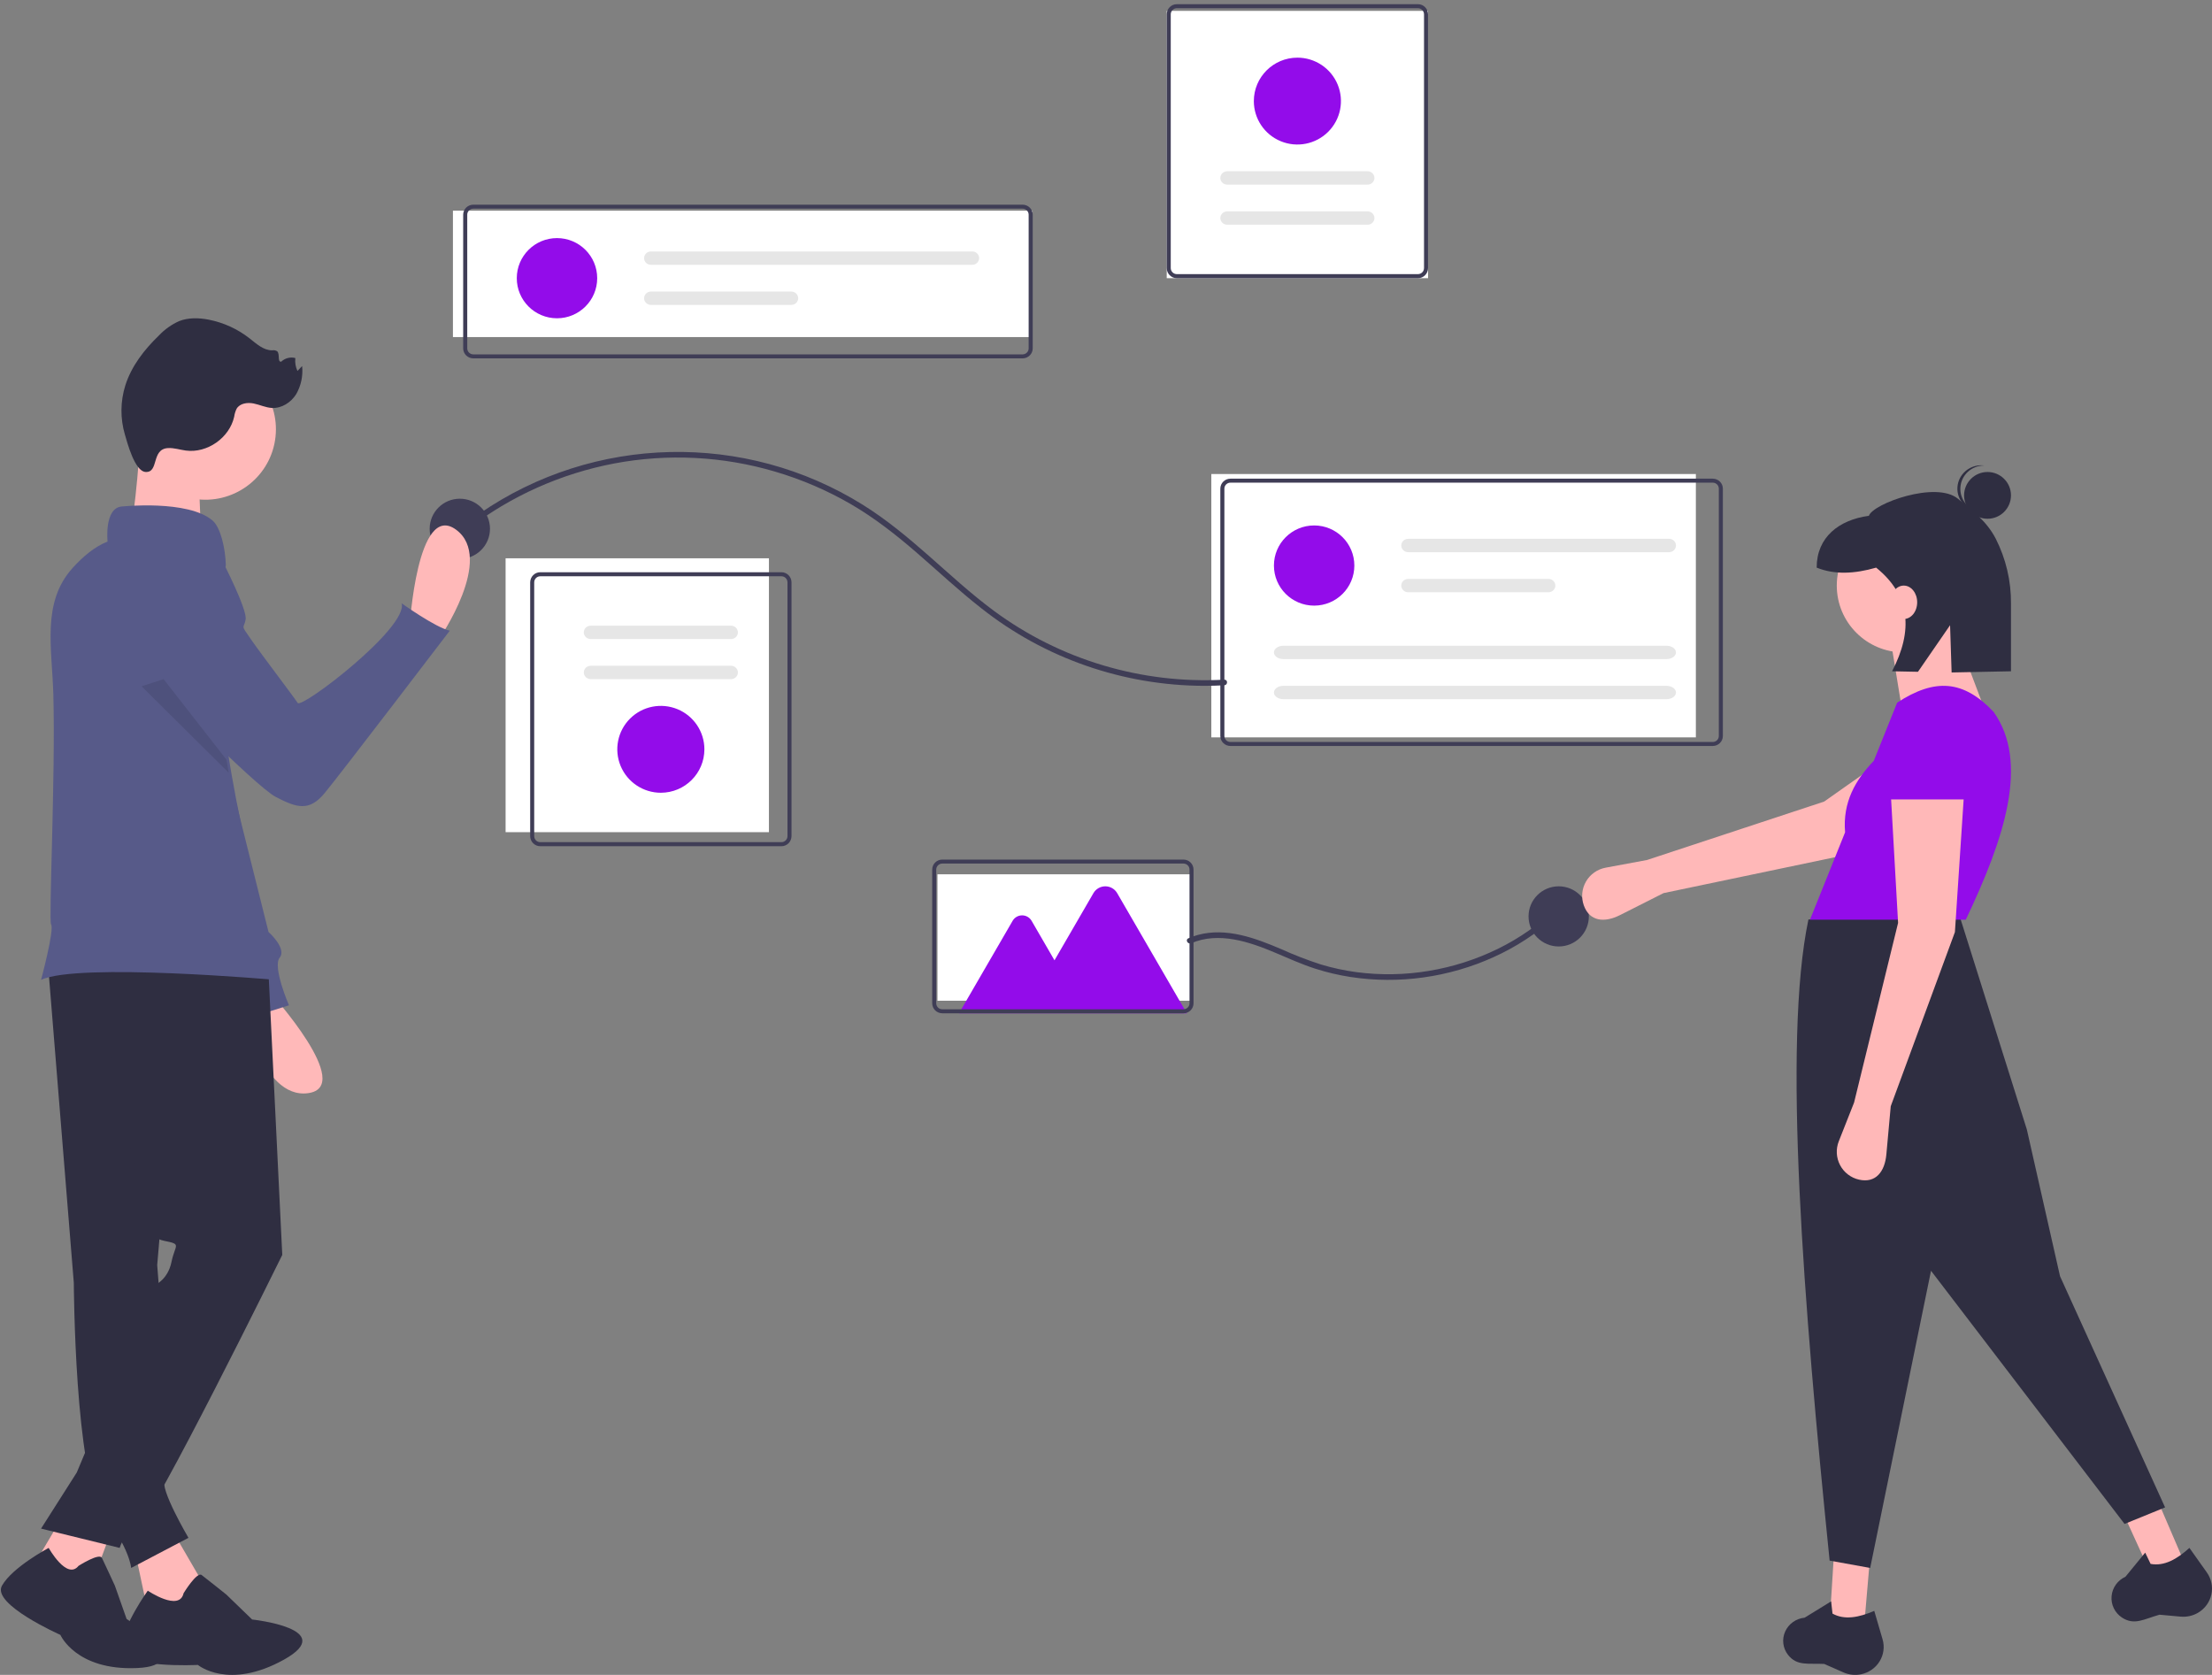<?xml version="1.0" encoding="UTF-8"?>
<svg width="210px" height="159px" viewBox="0 0 210 159" version="1.1" xmlns="http://www.w3.org/2000/svg" xmlns:xlink="http://www.w3.org/1999/xlink">
    <rect x="0" y="0" width="210" height="159" fill="#808080" stroke="none"/>
    <!-- Generator: Sketch 59 (86127) - https://sketch.com -->
    <title>空数据插图</title>
    <desc>Created with Sketch.</desc>
    <g id="行销公司" stroke="none" stroke-width="1" fill="none" fill-rule="evenodd">
        <g id="6.2.1、审批者-待审批-空状态" transform="translate(-535, -254)">
            <g id="空数据插图" transform="translate(535, 254)">
                <rect id="矩形" fill="#FFFFFF" x="48" y="53" width="25" height="26"></rect>
                <rect id="矩形" fill="#FFFFFF" x="115" y="45" width="46" height="25"></rect>
                <rect id="矩形" fill="#FFFFFF" x="89" y="83" width="24" height="12"></rect>
                <rect id="矩形" fill="#FFFFFF" x="43" y="20" width="55" height="12"></rect>
                <g id="undraw_online_connection_6778">
                    <path d="M97.078,34.022 L44.939,34.022 C44.406,34.021 43.974,33.597 43.973,33.074 L43.973,20.378 C43.974,19.855 44.406,19.431 44.939,19.43 L97.078,19.43 C97.611,19.431 98.043,19.855 98.043,20.378 L98.043,33.074 C98.043,33.597 97.611,34.021 97.078,34.022 L97.078,34.022 Z M44.939,19.809 C44.619,19.81 44.359,20.064 44.359,20.378 L44.359,33.074 C44.359,33.388 44.619,33.642 44.939,33.642 L97.078,33.642 C97.397,33.642 97.657,33.388 97.657,33.074 L97.657,20.378 C97.657,20.064 97.397,19.81 97.078,19.809 L44.939,19.809 Z" id="形状" fill="#3F3D56" fill-rule="nonzero"></path>
                    <ellipse id="椭圆形" fill="#930CEA" fill-rule="nonzero" cx="52.879" cy="26.409" rx="3.817" ry="3.806"></ellipse>
                    <path d="M61.795,23.871 C61.438,23.871 61.148,24.155 61.148,24.505 C61.148,24.856 61.438,25.14 61.795,25.14 L92.307,25.14 C92.664,25.14 92.954,24.856 92.954,24.505 C92.954,24.155 92.664,23.871 92.307,23.871 L61.795,23.871 Z" id="路径" fill="#E6E6E6" fill-rule="nonzero"></path>
                    <path d="M61.805,27.677 C61.442,27.677 61.148,27.961 61.148,28.312 C61.148,28.662 61.442,28.946 61.805,28.946 L75.121,28.946 C75.356,28.947 75.573,28.826 75.691,28.629 C75.808,28.433 75.808,28.191 75.691,27.994 C75.573,27.798 75.356,27.677 75.121,27.677 L61.805,27.677 Z" id="路径" fill="#E6E6E6" fill-rule="nonzero"></path>
                    <path d="M74.189,80.333 L51.288,80.333 C50.762,80.333 50.335,79.902 50.334,79.37 L50.334,55.286 C50.335,54.754 50.762,54.323 51.288,54.323 L74.189,54.323 C74.715,54.323 75.142,54.754 75.143,55.286 L75.143,79.37 C75.142,79.902 74.715,80.333 74.189,80.333 Z M51.288,54.708 C50.972,54.708 50.716,54.967 50.716,55.286 L50.716,79.37 C50.716,79.689 50.972,79.948 51.288,79.948 L74.189,79.948 C74.505,79.948 74.761,79.689 74.761,79.37 L74.761,55.286 C74.761,54.967 74.505,54.708 74.189,54.708 L51.288,54.708 Z" id="形状" fill="#3F3D56" fill-rule="nonzero"></path>
                    <rect id="矩形" fill="#FFFFFF" x="110.765" y="1.032" width="24.809" height="25.376"></rect>
                    <path d="M56.08,59.398 C55.717,59.398 55.423,59.682 55.423,60.032 C55.423,60.383 55.717,60.667 56.08,60.667 L69.397,60.667 C69.76,60.667 70.054,60.383 70.054,60.032 C70.054,59.682 69.76,59.398 69.397,59.398 L56.08,59.398 Z" id="路径" fill="#E6E6E6" fill-rule="nonzero"></path>
                    <path d="M56.081,63.204 C55.846,63.204 55.629,63.325 55.511,63.521 C55.394,63.718 55.394,63.96 55.511,64.156 C55.629,64.353 55.846,64.474 56.081,64.473 L69.397,64.473 C69.76,64.473 70.054,64.189 70.054,63.839 C70.054,63.488 69.76,63.204 69.397,63.204 L56.081,63.204 Z" id="路径" fill="#E6E6E6" fill-rule="nonzero"></path>
                    <path d="M62.739,75.258 C61.066,75.258 59.559,74.253 58.919,72.712 C58.279,71.172 58.632,69.398 59.815,68.219 C60.997,67.039 62.776,66.687 64.321,67.325 C65.866,67.963 66.873,69.467 66.873,71.134 C66.871,73.411 65.021,75.255 62.739,75.258 L62.739,75.258 Z" id="路径" fill="#930CEA" fill-rule="nonzero"></path>
                    <path d="M111.72,0.398 L134.62,0.398 C135.147,0.398 135.574,0.829 135.574,1.361 L135.574,25.445 C135.574,25.977 135.147,26.408 134.62,26.409 L111.72,26.409 C111.193,26.408 110.766,25.977 110.765,25.445 L110.765,1.361 C110.766,0.829 111.193,0.398 111.72,0.398 Z M134.62,26.023 C134.936,26.023 135.192,25.764 135.192,25.445 L135.192,1.361 C135.192,1.042 134.936,0.784 134.62,0.783 L111.72,0.783 C111.404,0.784 111.148,1.042 111.147,1.361 L111.147,25.445 C111.148,25.764 111.404,26.023 111.72,26.023 L134.62,26.023 Z" id="形状" fill="#3F3D56" fill-rule="nonzero"></path>
                    <path d="M129.829,21.333 C130.191,21.333 130.485,21.049 130.485,20.699 C130.485,20.349 130.191,20.065 129.829,20.065 L116.511,20.065 C116.148,20.065 115.854,20.349 115.854,20.699 C115.854,21.049 116.148,21.333 116.511,21.333 L129.829,21.333 Z" id="路径" fill="#E6E6E6" fill-rule="nonzero"></path>
                    <path d="M129.829,17.527 C130.191,17.527 130.485,17.243 130.485,16.892 C130.485,16.542 130.191,16.258 129.829,16.258 L116.511,16.258 C116.148,16.258 115.854,16.542 115.854,16.892 C115.854,17.243 116.148,17.527 116.511,17.527 L129.829,17.527 Z" id="路径" fill="#E6E6E6" fill-rule="nonzero"></path>
                    <path d="M123.17,5.473 C124.842,5.473 126.35,6.478 126.99,8.019 C127.63,9.56 127.276,11.333 126.093,12.513 C124.911,13.692 123.132,14.045 121.587,13.406 C120.042,12.768 119.035,11.265 119.035,9.597 C119.038,7.32 120.887,5.476 123.17,5.473 Z" id="路径" fill="#930CEA" fill-rule="nonzero"></path>
                    <path d="M44.447,50.198 C48.511,47.084 53.258,44.961 58.305,44 C63.393,43.04 68.639,43.307 73.6,44.777 C76.094,45.512 78.49,46.539 80.738,47.837 C83.027,49.162 85.096,50.792 87.087,52.518 C89.104,54.267 91.054,56.094 93.159,57.74 C99.17,62.494 106.631,65.091 114.326,65.108 C114.962,65.108 115.597,65.091 116.232,65.056 C116.576,65.037 116.578,64.505 116.232,64.523 C108.388,64.951 100.643,62.635 94.351,57.982 C92.169,56.367 90.177,54.521 88.143,52.733 C86.171,50.998 84.146,49.311 81.909,47.918 C70.722,40.945 56.404,41.268 45.55,48.738 C45.045,49.086 44.552,49.448 44.067,49.822 C43.794,50.032 44.177,50.406 44.447,50.198 L44.447,50.198 Z" id="路径" fill="#3F3D56" fill-rule="nonzero"></path>
                    <ellipse id="椭圆形" fill="#3F3D56" fill-rule="nonzero" cx="43.655" cy="50.199" rx="2.863" ry="2.855"></ellipse>
                    <ellipse id="椭圆形" fill="#3F3D56" fill-rule="nonzero" cx="147.978" cy="86.995" rx="2.863" ry="2.855"></ellipse>
                    <path d="M162.603,70.817 L116.815,70.817 C116.285,70.817 115.855,70.393 115.854,69.87 L115.854,46.388 C115.855,45.865 116.285,45.441 116.815,45.441 L162.603,45.441 C163.133,45.441 163.563,45.865 163.563,46.388 L163.563,69.87 C163.563,70.393 163.133,70.817 162.603,70.817 Z M116.815,45.82 C116.497,45.82 116.239,46.074 116.239,46.388 L116.239,69.87 C116.239,70.184 116.497,70.438 116.815,70.438 L162.603,70.438 C162.921,70.438 163.179,70.184 163.179,69.87 L163.179,46.388 C163.179,46.074 162.921,45.82 162.603,45.82 L116.815,45.82 Z" id="形状" fill="#3F3D56" fill-rule="nonzero"></path>
                    <ellipse id="椭圆形" fill="#930CEA" fill-rule="nonzero" cx="124.76" cy="53.688" rx="3.817" ry="3.806"></ellipse>
                    <path d="M133.686,51.151 C133.452,51.15 133.235,51.271 133.118,51.467 C133,51.664 133,51.906 133.118,52.102 C133.235,52.299 133.452,52.42 133.686,52.419 L158.455,52.419 C158.817,52.419 159.111,52.135 159.111,51.785 C159.111,51.435 158.817,51.151 158.455,51.151 L133.686,51.151 Z" id="路径" fill="#E6E6E6" fill-rule="nonzero"></path>
                    <path d="M133.687,54.957 C133.452,54.957 133.235,55.077 133.118,55.274 C133,55.47 133,55.712 133.118,55.909 C133.235,56.105 133.452,56.226 133.687,56.226 L147.004,56.226 C147.366,56.226 147.66,55.942 147.66,55.591 C147.66,55.241 147.366,54.957 147.004,54.957 L133.687,54.957 Z" id="路径" fill="#E6E6E6" fill-rule="nonzero"></path>
                    <path d="M121.844,61.301 C121.348,61.301 120.943,61.586 120.943,61.935 C120.943,62.285 121.348,62.57 121.844,62.57 L158.21,62.57 C158.706,62.57 159.111,62.285 159.111,61.935 C159.111,61.586 158.706,61.301 158.21,61.301 L121.844,61.301 Z" id="路径" fill="#E6E6E6" fill-rule="nonzero"></path>
                    <path d="M121.844,65.108 C121.348,65.108 120.943,65.392 120.943,65.742 C120.943,66.092 121.348,66.376 121.844,66.376 L158.21,66.376 C158.706,66.376 159.111,66.092 159.111,65.742 C159.111,65.392 158.706,65.108 158.21,65.108 L121.844,65.108 Z" id="路径" fill="#E6E6E6" fill-rule="nonzero"></path>
                    <path d="M113.09,89.544 C115.689,88.422 118.591,89.4 121.041,90.434 C122.302,90.967 123.551,91.535 124.856,91.956 C125.955,92.308 127.08,92.574 128.22,92.749 C130.51,93.098 132.838,93.112 135.131,92.791 C137.436,92.471 139.682,91.821 141.8,90.861 C143.906,89.912 145.853,88.645 147.572,87.107 C147.791,86.91 148.005,86.709 148.215,86.503 C148.465,86.26 148.081,85.877 147.831,86.121 C146.176,87.727 144.275,89.062 142.2,90.076 C140.134,91.087 137.93,91.792 135.659,92.167 C133.38,92.55 131.056,92.589 128.765,92.286 C127.622,92.132 126.494,91.888 125.39,91.556 C124.122,91.145 122.878,90.665 121.664,90.116 C119.192,89.059 116.445,88.025 113.728,88.753 C113.416,88.839 113.112,88.947 112.816,89.077 C112.496,89.215 112.772,89.681 113.09,89.544 L113.09,89.544 Z" id="路径" fill="#3F3D56" fill-rule="nonzero"></path>
                    <path d="M112.674,96.194 L91.046,96.194 L96.136,87.414 C96.321,87.094 96.664,86.897 97.036,86.897 C97.407,86.897 97.75,87.094 97.936,87.414 L100.11,91.165 L103.807,84.788 C104.04,84.387 104.469,84.14 104.934,84.14 C105.399,84.14 105.829,84.387 106.061,84.788 L112.674,96.194 Z" id="路径" fill="#930CEA" fill-rule="nonzero"></path>
                    <path d="M112.356,96.194 L89.456,96.194 C88.929,96.193 88.502,95.769 88.501,95.246 L88.501,82.55 C88.502,82.027 88.929,81.603 89.456,81.602 L112.356,81.602 C112.883,81.603 113.309,82.027 113.31,82.55 L113.31,95.246 C113.309,95.769 112.883,96.193 112.356,96.194 Z M89.456,81.981 C89.139,81.982 88.883,82.236 88.883,82.55 L88.883,95.246 C88.883,95.56 89.139,95.814 89.456,95.814 L112.356,95.814 C112.672,95.814 112.928,95.56 112.928,95.246 L112.928,82.55 C112.928,82.236 112.672,81.982 112.356,81.981 L89.456,81.981 Z" id="形状" fill="#3F3D56" fill-rule="nonzero"></path>
                    <path d="M157.932,84.785 L153.8,86.871 C152.326,87.616 150.902,87.488 150.357,85.936 L150.357,85.936 C150.095,85.188 150.174,84.364 150.573,83.679 C150.972,82.994 151.653,82.516 152.435,82.371 L156.362,81.642 L173.179,76.095 L183.365,68.914 L187.1,74.829 L175.329,81.143 L157.932,84.785 Z" id="路径" fill="#FFB8B8" fill-rule="nonzero"></path>
                    <polygon id="路径" fill="#FFB8B8" fill-rule="nonzero" points="177.013 153.925 173.741 153.41 174.105 147.581 177.558 147.581"></polygon>
                    <polygon id="路径" fill="#FFB8B8" fill-rule="nonzero" points="207.456 148.531 204.234 149.484 201.73 144.006 204.867 142.505"></polygon>
                    <path d="M205.547,143.102 L201.697,144.67 L183.324,120.637 L177.549,148.849 L173.699,148.153 C171.23,123.83 169.216,99.021 171.687,87.287 L185.949,86.677 L192.423,107.227 L195.573,121.159 L205.547,143.102 Z" id="路径" fill="#2F2E41" fill-rule="nonzero"></path>
                    <path d="M176.691,158.941 L176.691,158.941 C176.127,159.059 175.539,158.998 175.013,158.767 L173.18,157.961 C171.644,157.884 170.598,158.183 169.742,157.092 C169.251,156.457 169.151,155.611 169.48,154.883 L169.48,154.883 C169.807,154.152 170.512,153.651 171.324,153.572 L173.841,152.022 L173.973,153.184 C175.123,153.821 176.489,153.545 177.936,152.925 L178.726,155.628 C178.932,156.332 178.83,157.088 178.444,157.716 C178.058,158.344 177.423,158.788 176.691,158.941 Z" id="路径" fill="#2F2E41" fill-rule="nonzero"></path>
                    <path d="M208.682,153.099 L208.682,153.099 C208.185,153.393 207.605,153.523 207.027,153.471 L205.015,153.288 C203.527,153.707 202.632,154.329 201.454,153.56 C200.774,153.11 200.396,152.334 200.467,151.532 L200.467,151.532 C200.534,150.728 201.037,150.022 201.782,149.686 L203.658,147.396 L204.172,148.465 C205.479,148.705 206.687,148.004 207.856,146.946 L209.511,149.277 C209.942,149.884 210.097,150.64 209.94,151.365 C209.783,152.089 209.327,152.717 208.682,153.099 Z" id="路径" fill="#2F2E41" fill-rule="nonzero"></path>
                    <ellipse id="椭圆形" fill="#FFB8B8" fill-rule="nonzero" cx="180.739" cy="55.591" rx="6.361" ry="6.344"></ellipse>
                    <polygon id="路径" fill="#FFB8B8" fill-rule="nonzero" points="189.008 68.914 180.546 67.215 179.466 60.587 185.407 59.398"></polygon>
                    <path d="M186.624,87.312 L171.833,87.312 L175.167,79.011 C174.925,76.154 176.145,74.053 177.892,72.224 L180.109,66.705 C183.69,64.368 186.39,64.542 189.265,67.578 C192.674,72.365 190.315,79.561 186.624,87.312 Z" id="路径" fill="#930CEA" fill-rule="nonzero"></path>
                    <path d="M179.501,105.017 L179.085,109.591 C178.937,111.223 178.08,112.35 176.482,111.985 L176.482,111.985 C175.712,111.809 175.058,111.306 174.69,110.608 C174.322,109.91 174.277,109.086 174.566,108.351 L176.02,104.669 L180.198,87.614 L179.501,75.258 L186.464,75.258 L185.593,88.484 L179.501,105.017 Z" id="路径" fill="#FFB8B8" fill-rule="nonzero"></path>
                    <path d="M187.1,75.892 L178.83,75.892 L179.41,70.559 C179.489,68.648 181.029,67.111 182.962,67.015 L182.962,67.015 C183.96,66.966 184.937,67.314 185.675,67.98 C186.412,68.647 186.849,69.578 186.888,70.565 L187.1,75.892 Z" id="路径" fill="#930CEA" fill-rule="nonzero"></path>
                    <ellipse id="椭圆形" fill="#2F2E41" fill-rule="nonzero" cx="188.69" cy="47.027" rx="2.226" ry="2.22"></ellipse>
                    <path d="M186.113,46.269 C186.19,45.099 187.179,44.19 188.372,44.193 C188.325,44.187 188.279,44.18 188.231,44.177 C186.986,44.099 185.912,45.027 185.832,46.251 C185.752,47.475 186.696,48.531 187.941,48.611 C187.989,48.614 188.036,48.613 188.083,48.613 C186.9,48.465 186.037,47.439 186.113,46.269 Z" id="路径" fill="#2F2E41" fill-rule="nonzero"></path>
                    <path d="M185.879,47.345 C183.793,45.627 177.811,47.811 177.425,48.966 C174.604,49.347 172.469,50.981 172.469,53.886 L172.469,53.886 C174.146,54.568 176.053,54.484 178.115,53.886 C181.401,56.545 181.626,59.887 179.628,63.726 L182.086,63.775 L185.134,59.353 L185.28,63.839 L190.916,63.726 L190.916,57.298 C190.934,55.161 190.439,53.05 189.471,51.141 C188.592,49.446 187.229,48.457 185.879,47.345 Z" id="路径" fill="#2F2E41" fill-rule="nonzero"></path>
                    <ellipse id="椭圆形" fill="#FFB8B8" fill-rule="nonzero" cx="180.739" cy="57.177" rx="1.272" ry="1.586"></ellipse>
                    <path d="M38.884,59.554 C38.884,59.554 39.597,47.559 43.299,50.285 C47.001,53.01 41.682,60.667 41.682,60.667 L38.884,59.554 Z" id="路径" fill="#FFB9B9" fill-rule="nonzero"></path>
                    <path d="M25.706,94.29 C25.706,94.29 33.745,103.167 29.247,103.777 C24.75,104.387 22.981,95.415 22.981,95.415 L25.706,94.29 Z" id="路径" fill="#FFB9B9" fill-rule="nonzero"></path>
                    <path d="M15.619,52.466 L15.619,52.466 C17.648,52.993 19.159,54.67 19.451,56.72 L21.967,74.386 L25.494,88.477 C25.494,88.477 27.258,90.043 26.552,90.913 C25.847,91.783 27.434,95.436 27.434,95.436 L23.025,96.828 C23.025,96.828 22.496,93.175 21.614,93.001 C20.84,92.848 12.165,69.988 10.074,64.45 C9.786,63.686 9.623,63.252 9.623,63.252 C9.623,63.252 9.975,51.596 15.619,52.466 Z" id="路径" fill="#575A89" fill-rule="nonzero"></path>
                    <path d="M16.21,145.043 L18.946,149.748 C21.065,154.138 19.182,154.935 13.987,152.759 L12.803,147.204 L16.21,145.043 Z" id="路径" fill="#FFB9B9" fill-rule="nonzero"></path>
                    <path d="M17.429,151.249 C17.429,151.249 18.69,149.176 19.146,149.523 C19.603,149.87 21.485,151.373 21.485,151.373 L23.936,153.743 C23.936,153.743 32.219,154.626 26.956,157.555 C21.693,160.483 18.785,158.055 18.785,158.055 C18.785,158.055 11.414,158.442 11.532,156.367 C11.651,154.291 14.029,151.008 14.029,151.008 C14.029,151.008 17.025,153.035 17.429,151.249 Z" id="路径" fill="#2F2E41" fill-rule="nonzero"></path>
                    <path d="M4.534,91.263 L7.007,121.78 C7.007,121.78 7.09,140.022 9.729,143.553 C12.367,147.084 12.45,148.849 12.45,148.849 L17.892,145.991 C17.892,145.991 15.089,141.228 15.666,140.499 C16.022,140.037 16.275,139.501 16.408,138.929 L14.924,120.098 L17.727,87.312 L4.534,91.263 Z" id="路径" fill="#2F2E41" fill-rule="nonzero"></path>
                    <polygon id="路径" fill="#FFB9B9" fill-rule="nonzero" points="10.895 144.455 8.559 150.753 3.261 148.493 6.056 143.774"></polygon>
                    <path d="M7.457,148.65 C7.457,148.65 9.43,147.39 9.676,147.894 C9.923,148.398 10.909,150.54 10.909,150.54 L12.019,153.69 C12.019,153.69 18.8,158.1 13.005,158.352 C7.21,158.604 5.731,155.202 5.731,155.202 C5.731,155.202 -0.804,152.304 0.182,150.54 C1.169,148.776 4.621,146.946 4.621,146.946 C4.621,146.946 6.347,150.036 7.457,148.65 Z" id="路径" fill="#2F2E41" fill-rule="nonzero"></path>
                    <path d="M25.441,91.317 L26.798,119.131 C26.798,119.131 14.415,144.281 13.058,144.948 C12.241,145.362 11.629,146.083 11.361,146.946 L3.898,145.114 L7.29,139.784 L14.754,121.963 C14.754,121.963 15.941,121.463 16.281,119.798 C16.62,118.132 17.298,118.132 15.602,117.799 C13.906,117.466 13.906,115.8 13.906,115.8 L8.308,90.484 L25.441,91.317 Z" id="路径" fill="#2F2E41" fill-rule="nonzero"></path>
                    <ellipse id="椭圆形" fill="#FFB9B9" fill-rule="nonzero" transform="translate(19.48, 40.748) rotate(-80.783) translate(-19.48, -40.748) " cx="19.48" cy="40.748" rx="6.691" ry="6.715"></ellipse>
                    <path d="M13.363,41 C13.363,41 12.868,49.616 12.208,50.461 C11.548,51.306 19.137,51.137 19.137,51.137 C19.137,51.137 18.642,43.872 19.137,43.196 C19.631,42.521 13.363,41 13.363,41 Z" id="路径" fill="#FFB9B9" fill-rule="nonzero"></path>
                    <path d="M26.162,93.022 C26.162,93.022 7.386,91.358 3.898,93.022 C3.898,93.022 5.182,88.25 4.85,87.751 C4.609,87.386 5.274,73.794 5.065,65.953 C4.947,61.529 3.928,57.208 6.89,53.923 C7.899,52.808 9.024,51.871 10.211,51.413 C10.211,51.413 9.879,48.252 11.54,48.085 C11.54,48.085 17.855,47.418 20.18,49.417 C20.924,50.051 21.391,51.985 21.441,53.651 C20.29,59.319 20.698,65.608 21.753,72.132 C21.818,72.547 21.889,72.963 21.96,73.38 C23.081,79.85 24.774,86.521 26.162,93.022 Z" id="路径" fill="#575A89" fill-rule="nonzero"></path>
                    <path d="M15.945,42.537 C16.516,42.503 17.074,42.697 17.642,42.772 C19.672,43.043 21.784,41.565 22.232,39.562 C22.268,39.295 22.348,39.036 22.467,38.795 C22.78,38.283 23.491,38.186 24.078,38.303 C24.664,38.421 25.22,38.696 25.818,38.728 C26.74,38.776 27.626,38.207 28.117,37.423 C28.582,36.614 28.78,35.678 28.682,34.75 L28.24,35.215 C28.06,34.834 27.991,34.41 28.039,33.991 C27.563,33.864 27.055,33.994 26.698,34.336 C26.308,34.377 26.602,33.61 26.312,33.345 C26.171,33.259 26.004,33.227 25.841,33.257 C25.011,33.265 24.34,32.629 23.687,32.117 C22.554,31.231 21.23,30.626 19.821,30.348 C18.884,30.165 17.888,30.136 17,30.486 C16.283,30.808 15.635,31.269 15.095,31.841 C13.704,33.181 12.472,34.757 11.894,36.602 C11.423,38.114 11.41,39.731 11.856,41.251 C12.089,42.04 12.791,44.742 13.82,44.804 C15.112,44.883 14.336,42.634 15.945,42.537 Z" id="路径" fill="#2F2E41" fill-rule="nonzero"></path>
                    <path d="M18.748,53.054 L21.141,53.31 C21.141,53.31 23.49,57.865 23.319,58.815 C23.149,59.765 22.777,59.188 23.835,60.708 C24.892,62.228 27.892,66.157 28.263,66.734 C28.635,67.311 38.762,59.587 38.132,57.273 C38.132,57.273 41.331,59.567 42.701,59.872 C42.701,59.872 32.264,73.554 30.81,75.304 C29.355,77.055 28.185,76.696 26.186,75.658 C24.187,74.619 14.075,64.265 14.075,64.265 L18.748,53.054 Z" id="路径" fill="#575A89" fill-rule="nonzero"></path>
                    <path d="M21.709,73.355 L13.439,65.15 L15.532,64.473 L21.502,72.12 C21.567,72.53 21.638,72.943 21.709,73.355 Z" id="路径" fill="#000000" fill-rule="nonzero" opacity="0.1"></path>
                </g>
            </g>
        </g>
    </g>
</svg>
